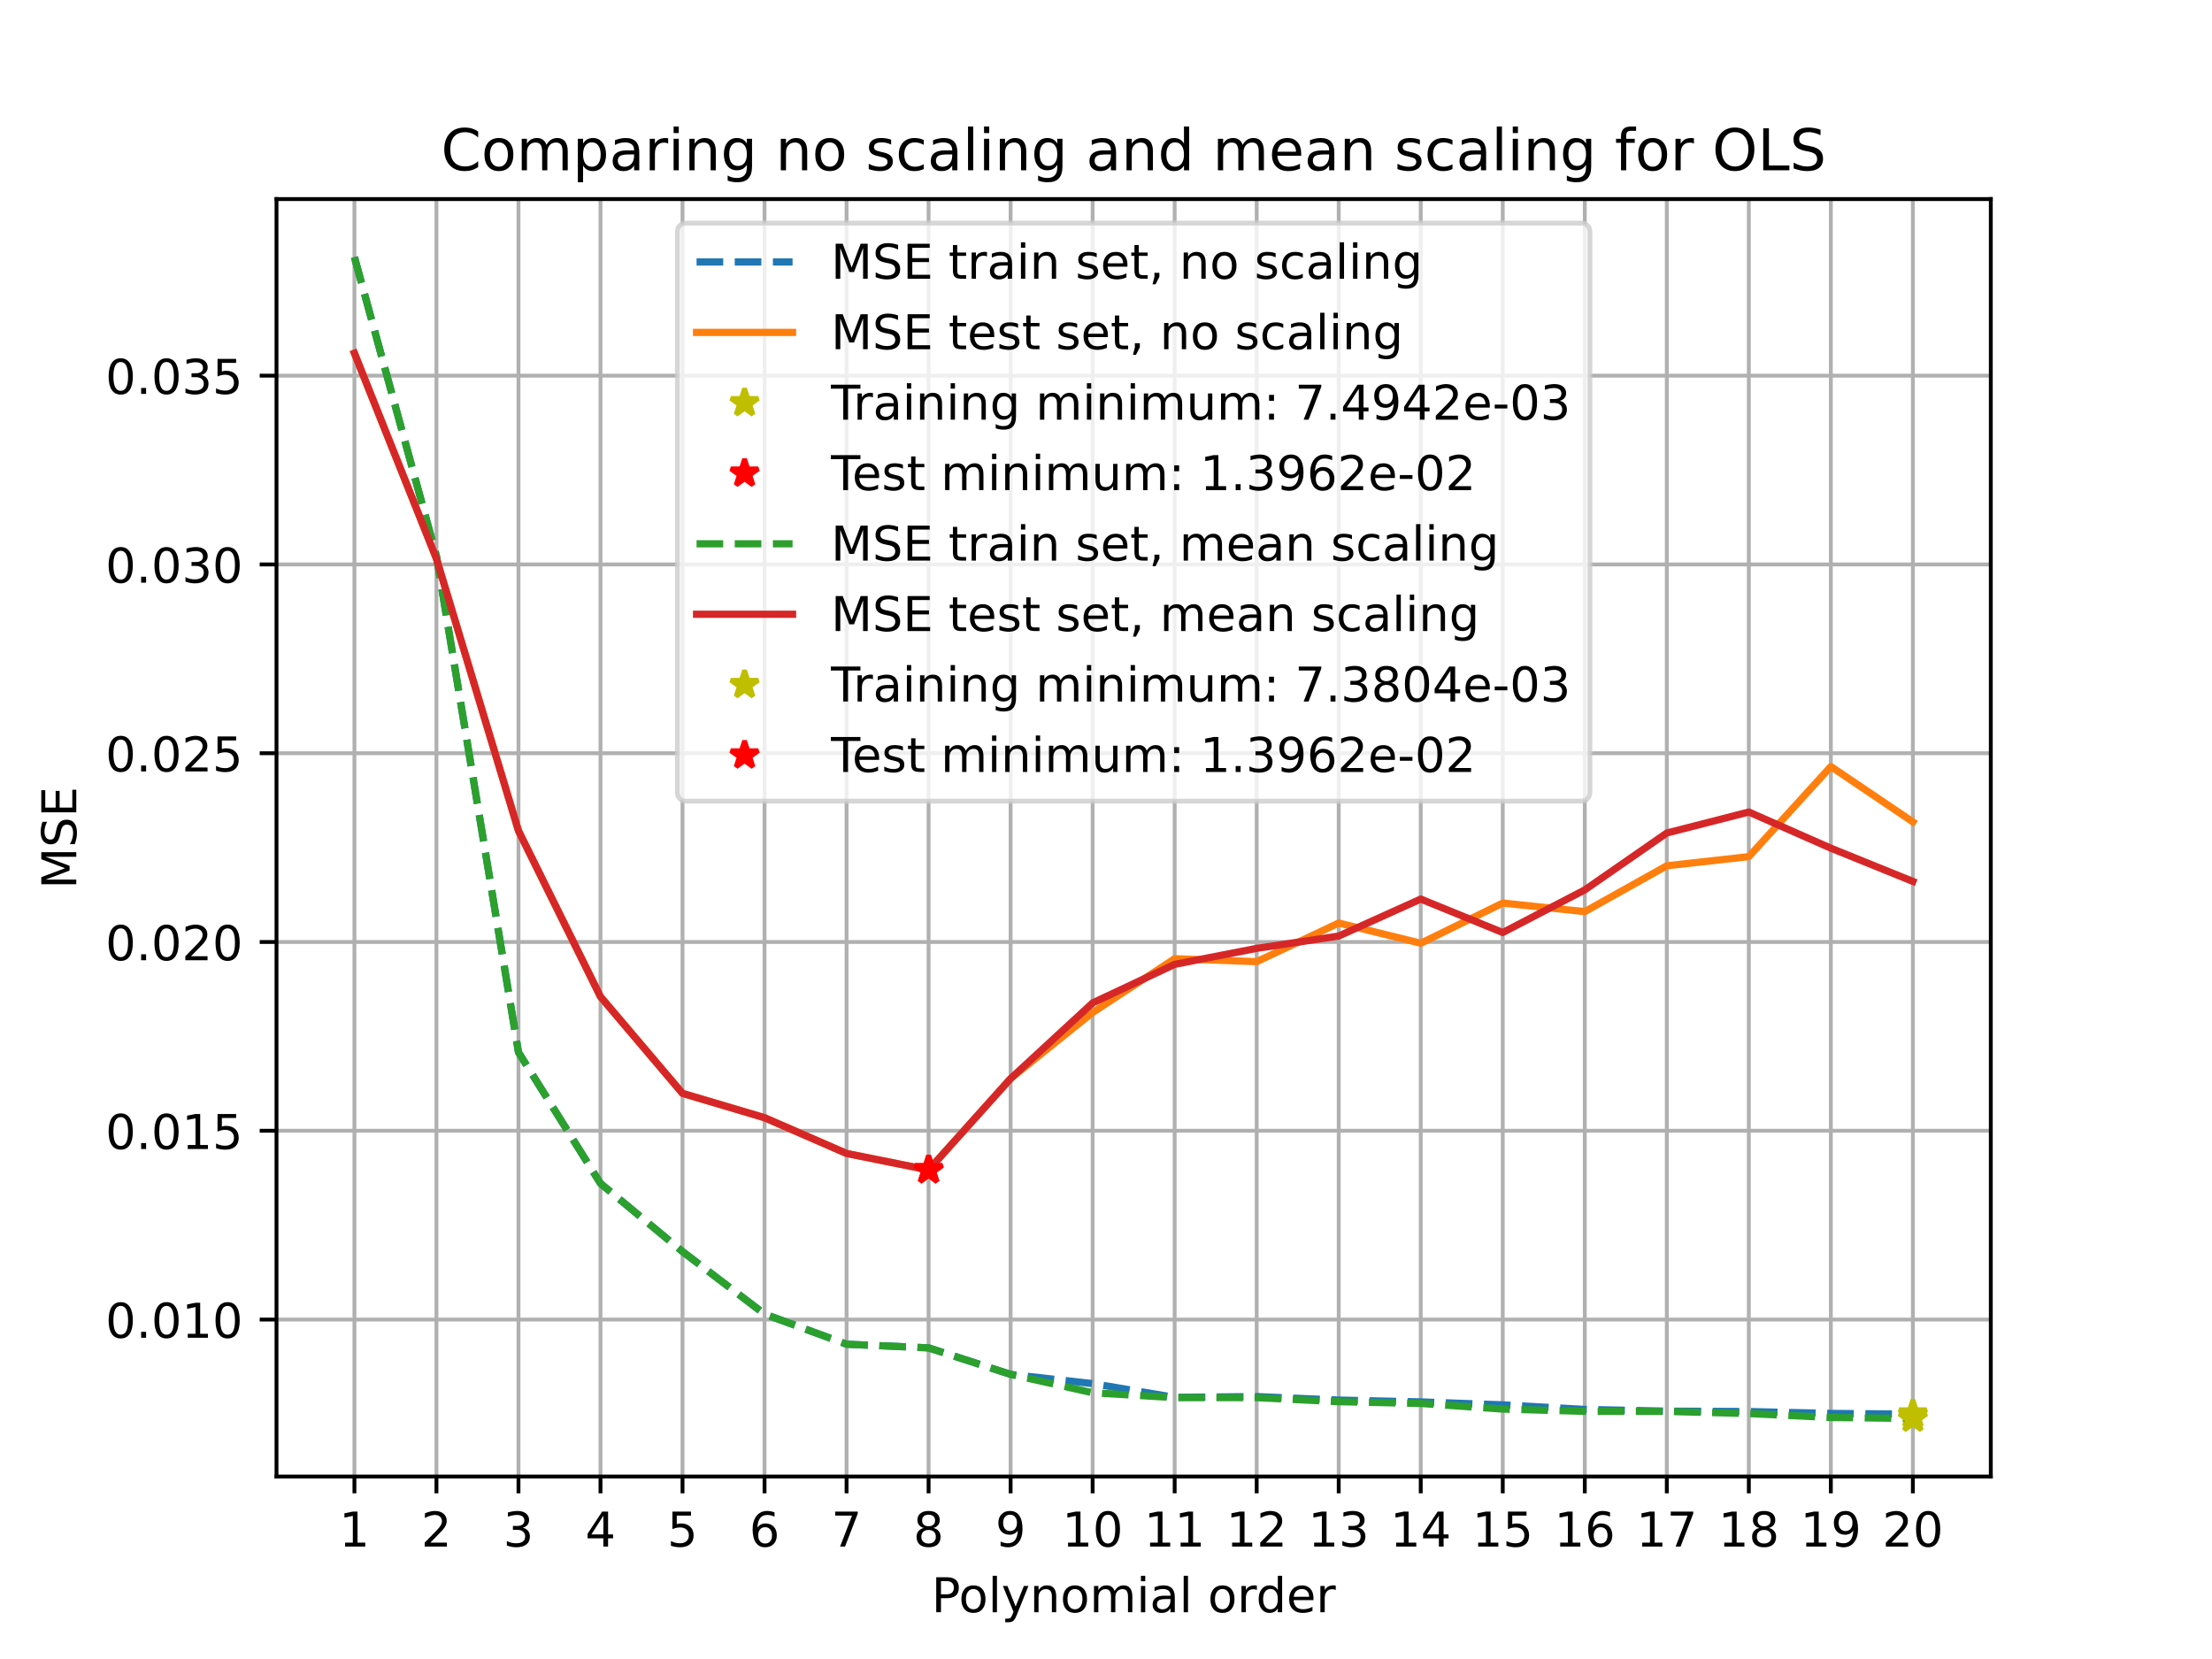 <?xml version="1.0" encoding="utf-8" standalone="no"?>
<!DOCTYPE svg PUBLIC "-//W3C//DTD SVG 1.1//EN"
  "http://www.w3.org/Graphics/SVG/1.1/DTD/svg11.dtd">
<!-- Created with matplotlib (https://matplotlib.org/) -->
<svg height="345.6pt" version="1.1" viewBox="0 0 460.8 345.6" width="460.8pt" xmlns="http://www.w3.org/2000/svg" xmlns:xlink="http://www.w3.org/1999/xlink">
 <defs>
  <style type="text/css">*{stroke-linecap:butt;stroke-linejoin:round;}</style>
 </defs>
 <g id="figure_1">
  <g id="patch_1">
   <path d="M 0 345.6 
L 460.8 345.6 
L 460.8 0 
L 0 0 
z
" style="fill:#ffffff;"/>
  </g>
  <g id="axes_1">
   <g id="patch_2">
    <path d="M 57.6 307.584 
L 414.72 307.584 
L 414.72 41.472 
L 57.6 41.472 
z
" style="fill:#ffffff;"/>
   </g>
   <g id="matplotlib.axis_1">
    <g id="xtick_1">
     <g id="line2d_1">
      <path clip-path="url(#p21c4891744)" d="M 73.833 307.584 
L 73.833 41.472 
" style="fill:none;stroke:#b0b0b0;stroke-linecap:square;stroke-width:0.8;"/>
     </g>
     <g id="line2d_2">
      <defs>
       <path d="M 0 0 
L 0 3.5 
" id="maca1dd40ab" style="stroke:#000000;stroke-width:0.8;"/>
      </defs>
      <g>
       <use style="stroke:#000000;stroke-width:0.8;" x="73.833" xlink:href="#maca1dd40ab" y="307.584"/>
      </g>
     </g>
     <g id="text_1">
      <!-- 1 -->
      <g transform="translate(70.651 322.182)scale(0.1 -0.1)">
       <defs>
        <path d="M 12.406 8.297 
L 28.516 8.297 
L 28.516 63.922 
L 10.984 60.406 
L 10.984 69.391 
L 28.422 72.906 
L 38.281 72.906 
L 38.281 8.297 
L 54.391 8.297 
L 54.391 0 
L 12.406 0 
z
" id="DejaVuSans-49"/>
       </defs>
       <use xlink:href="#DejaVuSans-49"/>
      </g>
     </g>
    </g>
    <g id="xtick_2">
     <g id="line2d_3">
      <path clip-path="url(#p21c4891744)" d="M 90.92 307.584 
L 90.92 41.472 
" style="fill:none;stroke:#b0b0b0;stroke-linecap:square;stroke-width:0.8;"/>
     </g>
     <g id="line2d_4">
      <g>
       <use style="stroke:#000000;stroke-width:0.8;" x="90.92" xlink:href="#maca1dd40ab" y="307.584"/>
      </g>
     </g>
     <g id="text_2">
      <!-- 2 -->
      <g transform="translate(87.739 322.182)scale(0.1 -0.1)">
       <defs>
        <path d="M 19.188 8.297 
L 53.609 8.297 
L 53.609 0 
L 7.328 0 
L 7.328 8.297 
Q 12.938 14.109 22.625 23.891 
Q 32.328 33.688 34.812 36.531 
Q 39.547 41.844 41.422 45.531 
Q 43.312 49.219 43.312 52.781 
Q 43.312 58.594 39.234 62.25 
Q 35.156 65.922 28.609 65.922 
Q 23.969 65.922 18.812 64.312 
Q 13.672 62.703 7.812 59.422 
L 7.812 69.391 
Q 13.766 71.781 18.938 73 
Q 24.125 74.219 28.422 74.219 
Q 39.75 74.219 46.484 68.547 
Q 53.219 62.891 53.219 53.422 
Q 53.219 48.922 51.531 44.891 
Q 49.859 40.875 45.406 35.406 
Q 44.188 33.984 37.641 27.219 
Q 31.109 20.453 19.188 8.297 
z
" id="DejaVuSans-50"/>
       </defs>
       <use xlink:href="#DejaVuSans-50"/>
      </g>
     </g>
    </g>
    <g id="xtick_3">
     <g id="line2d_5">
      <path clip-path="url(#p21c4891744)" d="M 108.007 307.584 
L 108.007 41.472 
" style="fill:none;stroke:#b0b0b0;stroke-linecap:square;stroke-width:0.8;"/>
     </g>
     <g id="line2d_6">
      <g>
       <use style="stroke:#000000;stroke-width:0.8;" x="108.007" xlink:href="#maca1dd40ab" y="307.584"/>
      </g>
     </g>
     <g id="text_3">
      <!-- 3 -->
      <g transform="translate(104.826 322.182)scale(0.1 -0.1)">
       <defs>
        <path d="M 40.578 39.312 
Q 47.656 37.797 51.625 33 
Q 55.609 28.219 55.609 21.188 
Q 55.609 10.406 48.188 4.484 
Q 40.766 -1.422 27.094 -1.422 
Q 22.516 -1.422 17.656 -0.516 
Q 12.797 0.391 7.625 2.203 
L 7.625 11.719 
Q 11.719 9.328 16.594 8.109 
Q 21.484 6.891 26.812 6.891 
Q 36.078 6.891 40.938 10.547 
Q 45.797 14.203 45.797 21.188 
Q 45.797 27.641 41.281 31.266 
Q 36.766 34.906 28.719 34.906 
L 20.219 34.906 
L 20.219 43.016 
L 29.109 43.016 
Q 36.375 43.016 40.234 45.922 
Q 44.094 48.828 44.094 54.297 
Q 44.094 59.906 40.109 62.906 
Q 36.141 65.922 28.719 65.922 
Q 24.656 65.922 20.016 65.031 
Q 15.375 64.156 9.812 62.312 
L 9.812 71.094 
Q 15.438 72.656 20.344 73.438 
Q 25.25 74.219 29.594 74.219 
Q 40.828 74.219 47.359 69.109 
Q 53.906 64.016 53.906 55.328 
Q 53.906 49.266 50.438 45.094 
Q 46.969 40.922 40.578 39.312 
z
" id="DejaVuSans-51"/>
       </defs>
       <use xlink:href="#DejaVuSans-51"/>
      </g>
     </g>
    </g>
    <g id="xtick_4">
     <g id="line2d_7">
      <path clip-path="url(#p21c4891744)" d="M 125.094 307.584 
L 125.094 41.472 
" style="fill:none;stroke:#b0b0b0;stroke-linecap:square;stroke-width:0.8;"/>
     </g>
     <g id="line2d_8">
      <g>
       <use style="stroke:#000000;stroke-width:0.8;" x="125.094" xlink:href="#maca1dd40ab" y="307.584"/>
      </g>
     </g>
     <g id="text_4">
      <!-- 4 -->
      <g transform="translate(121.913 322.182)scale(0.1 -0.1)">
       <defs>
        <path d="M 37.797 64.312 
L 12.891 25.391 
L 37.797 25.391 
z
M 35.203 72.906 
L 47.609 72.906 
L 47.609 25.391 
L 58.016 25.391 
L 58.016 17.188 
L 47.609 17.188 
L 47.609 0 
L 37.797 0 
L 37.797 17.188 
L 4.891 17.188 
L 4.891 26.703 
z
" id="DejaVuSans-52"/>
       </defs>
       <use xlink:href="#DejaVuSans-52"/>
      </g>
     </g>
    </g>
    <g id="xtick_5">
     <g id="line2d_9">
      <path clip-path="url(#p21c4891744)" d="M 142.181 307.584 
L 142.181 41.472 
" style="fill:none;stroke:#b0b0b0;stroke-linecap:square;stroke-width:0.8;"/>
     </g>
     <g id="line2d_10">
      <g>
       <use style="stroke:#000000;stroke-width:0.8;" x="142.181" xlink:href="#maca1dd40ab" y="307.584"/>
      </g>
     </g>
     <g id="text_5">
      <!-- 5 -->
      <g transform="translate(139 322.182)scale(0.1 -0.1)">
       <defs>
        <path d="M 10.797 72.906 
L 49.516 72.906 
L 49.516 64.594 
L 19.828 64.594 
L 19.828 46.734 
Q 21.969 47.469 24.109 47.828 
Q 26.266 48.188 28.422 48.188 
Q 40.625 48.188 47.75 41.5 
Q 54.891 34.812 54.891 23.391 
Q 54.891 11.625 47.562 5.094 
Q 40.234 -1.422 26.906 -1.422 
Q 22.312 -1.422 17.547 -0.641 
Q 12.797 0.141 7.719 1.703 
L 7.719 11.625 
Q 12.109 9.234 16.797 8.062 
Q 21.484 6.891 26.703 6.891 
Q 35.156 6.891 40.078 11.328 
Q 45.016 15.766 45.016 23.391 
Q 45.016 31 40.078 35.438 
Q 35.156 39.891 26.703 39.891 
Q 22.75 39.891 18.812 39.016 
Q 14.891 38.141 10.797 36.281 
z
" id="DejaVuSans-53"/>
       </defs>
       <use xlink:href="#DejaVuSans-53"/>
      </g>
     </g>
    </g>
    <g id="xtick_6">
     <g id="line2d_11">
      <path clip-path="url(#p21c4891744)" d="M 159.268 307.584 
L 159.268 41.472 
" style="fill:none;stroke:#b0b0b0;stroke-linecap:square;stroke-width:0.8;"/>
     </g>
     <g id="line2d_12">
      <g>
       <use style="stroke:#000000;stroke-width:0.8;" x="159.268" xlink:href="#maca1dd40ab" y="307.584"/>
      </g>
     </g>
     <g id="text_6">
      <!-- 6 -->
      <g transform="translate(156.087 322.182)scale(0.1 -0.1)">
       <defs>
        <path d="M 33.016 40.375 
Q 26.375 40.375 22.484 35.828 
Q 18.609 31.297 18.609 23.391 
Q 18.609 15.531 22.484 10.953 
Q 26.375 6.391 33.016 6.391 
Q 39.656 6.391 43.531 10.953 
Q 47.406 15.531 47.406 23.391 
Q 47.406 31.297 43.531 35.828 
Q 39.656 40.375 33.016 40.375 
z
M 52.594 71.297 
L 52.594 62.312 
Q 48.875 64.062 45.094 64.984 
Q 41.312 65.922 37.594 65.922 
Q 27.828 65.922 22.672 59.328 
Q 17.531 52.734 16.797 39.406 
Q 19.672 43.656 24.016 45.922 
Q 28.375 48.188 33.594 48.188 
Q 44.578 48.188 50.953 41.516 
Q 57.328 34.859 57.328 23.391 
Q 57.328 12.156 50.688 5.359 
Q 44.047 -1.422 33.016 -1.422 
Q 20.359 -1.422 13.672 8.266 
Q 6.984 17.969 6.984 36.375 
Q 6.984 53.656 15.188 63.938 
Q 23.391 74.219 37.203 74.219 
Q 40.922 74.219 44.703 73.484 
Q 48.484 72.75 52.594 71.297 
z
" id="DejaVuSans-54"/>
       </defs>
       <use xlink:href="#DejaVuSans-54"/>
      </g>
     </g>
    </g>
    <g id="xtick_7">
     <g id="line2d_13">
      <path clip-path="url(#p21c4891744)" d="M 176.355 307.584 
L 176.355 41.472 
" style="fill:none;stroke:#b0b0b0;stroke-linecap:square;stroke-width:0.8;"/>
     </g>
     <g id="line2d_14">
      <g>
       <use style="stroke:#000000;stroke-width:0.8;" x="176.355" xlink:href="#maca1dd40ab" y="307.584"/>
      </g>
     </g>
     <g id="text_7">
      <!-- 7 -->
      <g transform="translate(173.174 322.182)scale(0.1 -0.1)">
       <defs>
        <path d="M 8.203 72.906 
L 55.078 72.906 
L 55.078 68.703 
L 28.609 0 
L 18.312 0 
L 43.219 64.594 
L 8.203 64.594 
z
" id="DejaVuSans-55"/>
       </defs>
       <use xlink:href="#DejaVuSans-55"/>
      </g>
     </g>
    </g>
    <g id="xtick_8">
     <g id="line2d_15">
      <path clip-path="url(#p21c4891744)" d="M 193.442 307.584 
L 193.442 41.472 
" style="fill:none;stroke:#b0b0b0;stroke-linecap:square;stroke-width:0.8;"/>
     </g>
     <g id="line2d_16">
      <g>
       <use style="stroke:#000000;stroke-width:0.8;" x="193.442" xlink:href="#maca1dd40ab" y="307.584"/>
      </g>
     </g>
     <g id="text_8">
      <!-- 8 -->
      <g transform="translate(190.261 322.182)scale(0.1 -0.1)">
       <defs>
        <path d="M 31.781 34.625 
Q 24.75 34.625 20.719 30.859 
Q 16.703 27.094 16.703 20.516 
Q 16.703 13.922 20.719 10.156 
Q 24.75 6.391 31.781 6.391 
Q 38.812 6.391 42.859 10.172 
Q 46.922 13.969 46.922 20.516 
Q 46.922 27.094 42.891 30.859 
Q 38.875 34.625 31.781 34.625 
z
M 21.922 38.812 
Q 15.578 40.375 12.031 44.719 
Q 8.5 49.078 8.5 55.328 
Q 8.5 64.062 14.719 69.141 
Q 20.953 74.219 31.781 74.219 
Q 42.672 74.219 48.875 69.141 
Q 55.078 64.062 55.078 55.328 
Q 55.078 49.078 51.531 44.719 
Q 48 40.375 41.703 38.812 
Q 48.828 37.156 52.797 32.312 
Q 56.781 27.484 56.781 20.516 
Q 56.781 9.906 50.312 4.234 
Q 43.844 -1.422 31.781 -1.422 
Q 19.734 -1.422 13.25 4.234 
Q 6.781 9.906 6.781 20.516 
Q 6.781 27.484 10.781 32.312 
Q 14.797 37.156 21.922 38.812 
z
M 18.312 54.391 
Q 18.312 48.734 21.844 45.562 
Q 25.391 42.391 31.781 42.391 
Q 38.141 42.391 41.719 45.562 
Q 45.312 48.734 45.312 54.391 
Q 45.312 60.062 41.719 63.234 
Q 38.141 66.406 31.781 66.406 
Q 25.391 66.406 21.844 63.234 
Q 18.312 60.062 18.312 54.391 
z
" id="DejaVuSans-56"/>
       </defs>
       <use xlink:href="#DejaVuSans-56"/>
      </g>
     </g>
    </g>
    <g id="xtick_9">
     <g id="line2d_17">
      <path clip-path="url(#p21c4891744)" d="M 210.529 307.584 
L 210.529 41.472 
" style="fill:none;stroke:#b0b0b0;stroke-linecap:square;stroke-width:0.8;"/>
     </g>
     <g id="line2d_18">
      <g>
       <use style="stroke:#000000;stroke-width:0.8;" x="210.529" xlink:href="#maca1dd40ab" y="307.584"/>
      </g>
     </g>
     <g id="text_9">
      <!-- 9 -->
      <g transform="translate(207.348 322.182)scale(0.1 -0.1)">
       <defs>
        <path d="M 10.984 1.516 
L 10.984 10.5 
Q 14.703 8.734 18.5 7.812 
Q 22.312 6.891 25.984 6.891 
Q 35.75 6.891 40.891 13.453 
Q 46.047 20.016 46.781 33.406 
Q 43.953 29.203 39.594 26.953 
Q 35.25 24.703 29.984 24.703 
Q 19.047 24.703 12.672 31.312 
Q 6.297 37.938 6.297 49.422 
Q 6.297 60.641 12.938 67.422 
Q 19.578 74.219 30.609 74.219 
Q 43.266 74.219 49.922 64.516 
Q 56.594 54.828 56.594 36.375 
Q 56.594 19.141 48.406 8.859 
Q 40.234 -1.422 26.422 -1.422 
Q 22.703 -1.422 18.891 -0.688 
Q 15.094 0.047 10.984 1.516 
z
M 30.609 32.422 
Q 37.25 32.422 41.125 36.953 
Q 45.016 41.5 45.016 49.422 
Q 45.016 57.281 41.125 61.844 
Q 37.25 66.406 30.609 66.406 
Q 23.969 66.406 20.094 61.844 
Q 16.219 57.281 16.219 49.422 
Q 16.219 41.5 20.094 36.953 
Q 23.969 32.422 30.609 32.422 
z
" id="DejaVuSans-57"/>
       </defs>
       <use xlink:href="#DejaVuSans-57"/>
      </g>
     </g>
    </g>
    <g id="xtick_10">
     <g id="line2d_19">
      <path clip-path="url(#p21c4891744)" d="M 227.616 307.584 
L 227.616 41.472 
" style="fill:none;stroke:#b0b0b0;stroke-linecap:square;stroke-width:0.8;"/>
     </g>
     <g id="line2d_20">
      <g>
       <use style="stroke:#000000;stroke-width:0.8;" x="227.616" xlink:href="#maca1dd40ab" y="307.584"/>
      </g>
     </g>
     <g id="text_10">
      <!-- 10 -->
      <g transform="translate(221.254 322.182)scale(0.1 -0.1)">
       <defs>
        <path d="M 31.781 66.406 
Q 24.172 66.406 20.328 58.906 
Q 16.5 51.422 16.5 36.375 
Q 16.5 21.391 20.328 13.891 
Q 24.172 6.391 31.781 6.391 
Q 39.453 6.391 43.281 13.891 
Q 47.125 21.391 47.125 36.375 
Q 47.125 51.422 43.281 58.906 
Q 39.453 66.406 31.781 66.406 
z
M 31.781 74.219 
Q 44.047 74.219 50.516 64.516 
Q 56.984 54.828 56.984 36.375 
Q 56.984 17.969 50.516 8.266 
Q 44.047 -1.422 31.781 -1.422 
Q 19.531 -1.422 13.062 8.266 
Q 6.594 17.969 6.594 36.375 
Q 6.594 54.828 13.062 64.516 
Q 19.531 74.219 31.781 74.219 
z
" id="DejaVuSans-48"/>
       </defs>
       <use xlink:href="#DejaVuSans-49"/>
       <use x="63.623" xlink:href="#DejaVuSans-48"/>
      </g>
     </g>
    </g>
    <g id="xtick_11">
     <g id="line2d_21">
      <path clip-path="url(#p21c4891744)" d="M 244.704 307.584 
L 244.704 41.472 
" style="fill:none;stroke:#b0b0b0;stroke-linecap:square;stroke-width:0.8;"/>
     </g>
     <g id="line2d_22">
      <g>
       <use style="stroke:#000000;stroke-width:0.8;" x="244.704" xlink:href="#maca1dd40ab" y="307.584"/>
      </g>
     </g>
     <g id="text_11">
      <!-- 11 -->
      <g transform="translate(238.341 322.182)scale(0.1 -0.1)">
       <use xlink:href="#DejaVuSans-49"/>
       <use x="63.623" xlink:href="#DejaVuSans-49"/>
      </g>
     </g>
    </g>
    <g id="xtick_12">
     <g id="line2d_23">
      <path clip-path="url(#p21c4891744)" d="M 261.791 307.584 
L 261.791 41.472 
" style="fill:none;stroke:#b0b0b0;stroke-linecap:square;stroke-width:0.8;"/>
     </g>
     <g id="line2d_24">
      <g>
       <use style="stroke:#000000;stroke-width:0.8;" x="261.791" xlink:href="#maca1dd40ab" y="307.584"/>
      </g>
     </g>
     <g id="text_12">
      <!-- 12 -->
      <g transform="translate(255.428 322.182)scale(0.1 -0.1)">
       <use xlink:href="#DejaVuSans-49"/>
       <use x="63.623" xlink:href="#DejaVuSans-50"/>
      </g>
     </g>
    </g>
    <g id="xtick_13">
     <g id="line2d_25">
      <path clip-path="url(#p21c4891744)" d="M 278.878 307.584 
L 278.878 41.472 
" style="fill:none;stroke:#b0b0b0;stroke-linecap:square;stroke-width:0.8;"/>
     </g>
     <g id="line2d_26">
      <g>
       <use style="stroke:#000000;stroke-width:0.8;" x="278.878" xlink:href="#maca1dd40ab" y="307.584"/>
      </g>
     </g>
     <g id="text_13">
      <!-- 13 -->
      <g transform="translate(272.515 322.182)scale(0.1 -0.1)">
       <use xlink:href="#DejaVuSans-49"/>
       <use x="63.623" xlink:href="#DejaVuSans-51"/>
      </g>
     </g>
    </g>
    <g id="xtick_14">
     <g id="line2d_27">
      <path clip-path="url(#p21c4891744)" d="M 295.965 307.584 
L 295.965 41.472 
" style="fill:none;stroke:#b0b0b0;stroke-linecap:square;stroke-width:0.8;"/>
     </g>
     <g id="line2d_28">
      <g>
       <use style="stroke:#000000;stroke-width:0.8;" x="295.965" xlink:href="#maca1dd40ab" y="307.584"/>
      </g>
     </g>
     <g id="text_14">
      <!-- 14 -->
      <g transform="translate(289.602 322.182)scale(0.1 -0.1)">
       <use xlink:href="#DejaVuSans-49"/>
       <use x="63.623" xlink:href="#DejaVuSans-52"/>
      </g>
     </g>
    </g>
    <g id="xtick_15">
     <g id="line2d_29">
      <path clip-path="url(#p21c4891744)" d="M 313.052 307.584 
L 313.052 41.472 
" style="fill:none;stroke:#b0b0b0;stroke-linecap:square;stroke-width:0.8;"/>
     </g>
     <g id="line2d_30">
      <g>
       <use style="stroke:#000000;stroke-width:0.8;" x="313.052" xlink:href="#maca1dd40ab" y="307.584"/>
      </g>
     </g>
     <g id="text_15">
      <!-- 15 -->
      <g transform="translate(306.689 322.182)scale(0.1 -0.1)">
       <use xlink:href="#DejaVuSans-49"/>
       <use x="63.623" xlink:href="#DejaVuSans-53"/>
      </g>
     </g>
    </g>
    <g id="xtick_16">
     <g id="line2d_31">
      <path clip-path="url(#p21c4891744)" d="M 330.139 307.584 
L 330.139 41.472 
" style="fill:none;stroke:#b0b0b0;stroke-linecap:square;stroke-width:0.8;"/>
     </g>
     <g id="line2d_32">
      <g>
       <use style="stroke:#000000;stroke-width:0.8;" x="330.139" xlink:href="#maca1dd40ab" y="307.584"/>
      </g>
     </g>
     <g id="text_16">
      <!-- 16 -->
      <g transform="translate(323.776 322.182)scale(0.1 -0.1)">
       <use xlink:href="#DejaVuSans-49"/>
       <use x="63.623" xlink:href="#DejaVuSans-54"/>
      </g>
     </g>
    </g>
    <g id="xtick_17">
     <g id="line2d_33">
      <path clip-path="url(#p21c4891744)" d="M 347.226 307.584 
L 347.226 41.472 
" style="fill:none;stroke:#b0b0b0;stroke-linecap:square;stroke-width:0.8;"/>
     </g>
     <g id="line2d_34">
      <g>
       <use style="stroke:#000000;stroke-width:0.8;" x="347.226" xlink:href="#maca1dd40ab" y="307.584"/>
      </g>
     </g>
     <g id="text_17">
      <!-- 17 -->
      <g transform="translate(340.864 322.182)scale(0.1 -0.1)">
       <use xlink:href="#DejaVuSans-49"/>
       <use x="63.623" xlink:href="#DejaVuSans-55"/>
      </g>
     </g>
    </g>
    <g id="xtick_18">
     <g id="line2d_35">
      <path clip-path="url(#p21c4891744)" d="M 364.313 307.584 
L 364.313 41.472 
" style="fill:none;stroke:#b0b0b0;stroke-linecap:square;stroke-width:0.8;"/>
     </g>
     <g id="line2d_36">
      <g>
       <use style="stroke:#000000;stroke-width:0.8;" x="364.313" xlink:href="#maca1dd40ab" y="307.584"/>
      </g>
     </g>
     <g id="text_18">
      <!-- 18 -->
      <g transform="translate(357.951 322.182)scale(0.1 -0.1)">
       <use xlink:href="#DejaVuSans-49"/>
       <use x="63.623" xlink:href="#DejaVuSans-56"/>
      </g>
     </g>
    </g>
    <g id="xtick_19">
     <g id="line2d_37">
      <path clip-path="url(#p21c4891744)" d="M 381.4 307.584 
L 381.4 41.472 
" style="fill:none;stroke:#b0b0b0;stroke-linecap:square;stroke-width:0.8;"/>
     </g>
     <g id="line2d_38">
      <g>
       <use style="stroke:#000000;stroke-width:0.8;" x="381.4" xlink:href="#maca1dd40ab" y="307.584"/>
      </g>
     </g>
     <g id="text_19">
      <!-- 19 -->
      <g transform="translate(375.038 322.182)scale(0.1 -0.1)">
       <use xlink:href="#DejaVuSans-49"/>
       <use x="63.623" xlink:href="#DejaVuSans-57"/>
      </g>
     </g>
    </g>
    <g id="xtick_20">
     <g id="line2d_39">
      <path clip-path="url(#p21c4891744)" d="M 398.487 307.584 
L 398.487 41.472 
" style="fill:none;stroke:#b0b0b0;stroke-linecap:square;stroke-width:0.8;"/>
     </g>
     <g id="line2d_40">
      <g>
       <use style="stroke:#000000;stroke-width:0.8;" x="398.487" xlink:href="#maca1dd40ab" y="307.584"/>
      </g>
     </g>
     <g id="text_20">
      <!-- 20 -->
      <g transform="translate(392.125 322.182)scale(0.1 -0.1)">
       <use xlink:href="#DejaVuSans-50"/>
       <use x="63.623" xlink:href="#DejaVuSans-48"/>
      </g>
     </g>
    </g>
    <g id="text_21">
     <!-- Polynomial order -->
     <g transform="translate(194.055 335.861)scale(0.1 -0.1)">
      <defs>
       <path d="M 19.672 64.797 
L 19.672 37.406 
L 32.078 37.406 
Q 38.969 37.406 42.719 40.969 
Q 46.484 44.531 46.484 51.125 
Q 46.484 57.672 42.719 61.234 
Q 38.969 64.797 32.078 64.797 
z
M 9.812 72.906 
L 32.078 72.906 
Q 44.344 72.906 50.609 67.359 
Q 56.891 61.812 56.891 51.125 
Q 56.891 40.328 50.609 34.812 
Q 44.344 29.297 32.078 29.297 
L 19.672 29.297 
L 19.672 0 
L 9.812 0 
z
" id="DejaVuSans-80"/>
       <path d="M 30.609 48.391 
Q 23.391 48.391 19.188 42.75 
Q 14.984 37.109 14.984 27.297 
Q 14.984 17.484 19.156 11.844 
Q 23.344 6.203 30.609 6.203 
Q 37.797 6.203 41.984 11.859 
Q 46.188 17.531 46.188 27.297 
Q 46.188 37.016 41.984 42.703 
Q 37.797 48.391 30.609 48.391 
z
M 30.609 56 
Q 42.328 56 49.016 48.375 
Q 55.719 40.766 55.719 27.297 
Q 55.719 13.875 49.016 6.219 
Q 42.328 -1.422 30.609 -1.422 
Q 18.844 -1.422 12.172 6.219 
Q 5.516 13.875 5.516 27.297 
Q 5.516 40.766 12.172 48.375 
Q 18.844 56 30.609 56 
z
" id="DejaVuSans-111"/>
       <path d="M 9.422 75.984 
L 18.406 75.984 
L 18.406 0 
L 9.422 0 
z
" id="DejaVuSans-108"/>
       <path d="M 32.172 -5.078 
Q 28.375 -14.844 24.75 -17.812 
Q 21.141 -20.797 15.094 -20.797 
L 7.906 -20.797 
L 7.906 -13.281 
L 13.188 -13.281 
Q 16.891 -13.281 18.938 -11.516 
Q 21 -9.766 23.484 -3.219 
L 25.094 0.875 
L 2.984 54.688 
L 12.5 54.688 
L 29.594 11.922 
L 46.688 54.688 
L 56.203 54.688 
z
" id="DejaVuSans-121"/>
       <path d="M 54.891 33.016 
L 54.891 0 
L 45.906 0 
L 45.906 32.719 
Q 45.906 40.484 42.875 44.328 
Q 39.844 48.188 33.797 48.188 
Q 26.516 48.188 22.312 43.547 
Q 18.109 38.922 18.109 30.906 
L 18.109 0 
L 9.078 0 
L 9.078 54.688 
L 18.109 54.688 
L 18.109 46.188 
Q 21.344 51.125 25.703 53.562 
Q 30.078 56 35.797 56 
Q 45.219 56 50.047 50.172 
Q 54.891 44.344 54.891 33.016 
z
" id="DejaVuSans-110"/>
       <path d="M 52 44.188 
Q 55.375 50.25 60.062 53.125 
Q 64.75 56 71.094 56 
Q 79.641 56 84.281 50.016 
Q 88.922 44.047 88.922 33.016 
L 88.922 0 
L 79.891 0 
L 79.891 32.719 
Q 79.891 40.578 77.094 44.375 
Q 74.312 48.188 68.609 48.188 
Q 61.625 48.188 57.562 43.547 
Q 53.516 38.922 53.516 30.906 
L 53.516 0 
L 44.484 0 
L 44.484 32.719 
Q 44.484 40.625 41.703 44.406 
Q 38.922 48.188 33.109 48.188 
Q 26.219 48.188 22.156 43.531 
Q 18.109 38.875 18.109 30.906 
L 18.109 0 
L 9.078 0 
L 9.078 54.688 
L 18.109 54.688 
L 18.109 46.188 
Q 21.188 51.219 25.484 53.609 
Q 29.781 56 35.688 56 
Q 41.656 56 45.828 52.969 
Q 50 49.953 52 44.188 
z
" id="DejaVuSans-109"/>
       <path d="M 9.422 54.688 
L 18.406 54.688 
L 18.406 0 
L 9.422 0 
z
M 9.422 75.984 
L 18.406 75.984 
L 18.406 64.594 
L 9.422 64.594 
z
" id="DejaVuSans-105"/>
       <path d="M 34.281 27.484 
Q 23.391 27.484 19.188 25 
Q 14.984 22.516 14.984 16.5 
Q 14.984 11.719 18.141 8.906 
Q 21.297 6.109 26.703 6.109 
Q 34.188 6.109 38.703 11.406 
Q 43.219 16.703 43.219 25.484 
L 43.219 27.484 
z
M 52.203 31.203 
L 52.203 0 
L 43.219 0 
L 43.219 8.297 
Q 40.141 3.328 35.547 0.953 
Q 30.953 -1.422 24.312 -1.422 
Q 15.922 -1.422 10.953 3.297 
Q 6 8.016 6 15.922 
Q 6 25.141 12.172 29.828 
Q 18.359 34.516 30.609 34.516 
L 43.219 34.516 
L 43.219 35.406 
Q 43.219 41.609 39.141 45 
Q 35.062 48.391 27.688 48.391 
Q 23 48.391 18.547 47.266 
Q 14.109 46.141 10.016 43.891 
L 10.016 52.203 
Q 14.938 54.109 19.578 55.047 
Q 24.219 56 28.609 56 
Q 40.484 56 46.344 49.844 
Q 52.203 43.703 52.203 31.203 
z
" id="DejaVuSans-97"/>
       <path id="DejaVuSans-32"/>
       <path d="M 41.109 46.297 
Q 39.594 47.172 37.812 47.578 
Q 36.031 48 33.891 48 
Q 26.266 48 22.188 43.047 
Q 18.109 38.094 18.109 28.812 
L 18.109 0 
L 9.078 0 
L 9.078 54.688 
L 18.109 54.688 
L 18.109 46.188 
Q 20.953 51.172 25.484 53.578 
Q 30.031 56 36.531 56 
Q 37.453 56 38.578 55.875 
Q 39.703 55.766 41.062 55.516 
z
" id="DejaVuSans-114"/>
       <path d="M 45.406 46.391 
L 45.406 75.984 
L 54.391 75.984 
L 54.391 0 
L 45.406 0 
L 45.406 8.203 
Q 42.578 3.328 38.25 0.953 
Q 33.938 -1.422 27.875 -1.422 
Q 17.969 -1.422 11.734 6.484 
Q 5.516 14.406 5.516 27.297 
Q 5.516 40.188 11.734 48.094 
Q 17.969 56 27.875 56 
Q 33.938 56 38.25 53.625 
Q 42.578 51.266 45.406 46.391 
z
M 14.797 27.297 
Q 14.797 17.391 18.875 11.75 
Q 22.953 6.109 30.078 6.109 
Q 37.203 6.109 41.297 11.75 
Q 45.406 17.391 45.406 27.297 
Q 45.406 37.203 41.297 42.844 
Q 37.203 48.484 30.078 48.484 
Q 22.953 48.484 18.875 42.844 
Q 14.797 37.203 14.797 27.297 
z
" id="DejaVuSans-100"/>
       <path d="M 56.203 29.594 
L 56.203 25.203 
L 14.891 25.203 
Q 15.484 15.922 20.484 11.062 
Q 25.484 6.203 34.422 6.203 
Q 39.594 6.203 44.453 7.469 
Q 49.312 8.734 54.109 11.281 
L 54.109 2.781 
Q 49.266 0.734 44.188 -0.344 
Q 39.109 -1.422 33.891 -1.422 
Q 20.797 -1.422 13.156 6.188 
Q 5.516 13.812 5.516 26.812 
Q 5.516 40.234 12.766 48.109 
Q 20.016 56 32.328 56 
Q 43.359 56 49.781 48.891 
Q 56.203 41.797 56.203 29.594 
z
M 47.219 32.234 
Q 47.125 39.594 43.094 43.984 
Q 39.062 48.391 32.422 48.391 
Q 24.906 48.391 20.391 44.141 
Q 15.875 39.891 15.188 32.172 
z
" id="DejaVuSans-101"/>
      </defs>
      <use xlink:href="#DejaVuSans-80"/>
      <use x="56.678" xlink:href="#DejaVuSans-111"/>
      <use x="117.859" xlink:href="#DejaVuSans-108"/>
      <use x="145.643" xlink:href="#DejaVuSans-121"/>
      <use x="204.822" xlink:href="#DejaVuSans-110"/>
      <use x="268.201" xlink:href="#DejaVuSans-111"/>
      <use x="329.383" xlink:href="#DejaVuSans-109"/>
      <use x="426.795" xlink:href="#DejaVuSans-105"/>
      <use x="454.578" xlink:href="#DejaVuSans-97"/>
      <use x="515.857" xlink:href="#DejaVuSans-108"/>
      <use x="543.641" xlink:href="#DejaVuSans-32"/>
      <use x="575.428" xlink:href="#DejaVuSans-111"/>
      <use x="636.609" xlink:href="#DejaVuSans-114"/>
      <use x="675.973" xlink:href="#DejaVuSans-100"/>
      <use x="739.449" xlink:href="#DejaVuSans-101"/>
      <use x="800.973" xlink:href="#DejaVuSans-114"/>
     </g>
    </g>
   </g>
   <g id="matplotlib.axis_2">
    <g id="ytick_1">
     <g id="line2d_41">
      <path clip-path="url(#p21c4891744)" d="M 57.6 274.884 
L 414.72 274.884 
" style="fill:none;stroke:#b0b0b0;stroke-linecap:square;stroke-width:0.8;"/>
     </g>
     <g id="line2d_42">
      <defs>
       <path d="M 0 0 
L -3.5 0 
" id="m5a0dcc9041" style="stroke:#000000;stroke-width:0.8;"/>
      </defs>
      <g>
       <use style="stroke:#000000;stroke-width:0.8;" x="57.6" xlink:href="#m5a0dcc9041" y="274.884"/>
      </g>
     </g>
     <g id="text_22">
      <!-- 0.010 -->
      <g transform="translate(21.972 278.683)scale(0.1 -0.1)">
       <defs>
        <path d="M 10.688 12.406 
L 21 12.406 
L 21 0 
L 10.688 0 
z
" id="DejaVuSans-46"/>
       </defs>
       <use xlink:href="#DejaVuSans-48"/>
       <use x="63.623" xlink:href="#DejaVuSans-46"/>
       <use x="95.41" xlink:href="#DejaVuSans-48"/>
       <use x="159.033" xlink:href="#DejaVuSans-49"/>
       <use x="222.656" xlink:href="#DejaVuSans-48"/>
      </g>
     </g>
    </g>
    <g id="ytick_2">
     <g id="line2d_43">
      <path clip-path="url(#p21c4891744)" d="M 57.6 235.559 
L 414.72 235.559 
" style="fill:none;stroke:#b0b0b0;stroke-linecap:square;stroke-width:0.8;"/>
     </g>
     <g id="line2d_44">
      <g>
       <use style="stroke:#000000;stroke-width:0.8;" x="57.6" xlink:href="#m5a0dcc9041" y="235.559"/>
      </g>
     </g>
     <g id="text_23">
      <!-- 0.015 -->
      <g transform="translate(21.972 239.358)scale(0.1 -0.1)">
       <use xlink:href="#DejaVuSans-48"/>
       <use x="63.623" xlink:href="#DejaVuSans-46"/>
       <use x="95.41" xlink:href="#DejaVuSans-48"/>
       <use x="159.033" xlink:href="#DejaVuSans-49"/>
       <use x="222.656" xlink:href="#DejaVuSans-53"/>
      </g>
     </g>
    </g>
    <g id="ytick_3">
     <g id="line2d_45">
      <path clip-path="url(#p21c4891744)" d="M 57.6 196.233 
L 414.72 196.233 
" style="fill:none;stroke:#b0b0b0;stroke-linecap:square;stroke-width:0.8;"/>
     </g>
     <g id="line2d_46">
      <g>
       <use style="stroke:#000000;stroke-width:0.8;" x="57.6" xlink:href="#m5a0dcc9041" y="196.233"/>
      </g>
     </g>
     <g id="text_24">
      <!-- 0.020 -->
      <g transform="translate(21.972 200.033)scale(0.1 -0.1)">
       <use xlink:href="#DejaVuSans-48"/>
       <use x="63.623" xlink:href="#DejaVuSans-46"/>
       <use x="95.41" xlink:href="#DejaVuSans-48"/>
       <use x="159.033" xlink:href="#DejaVuSans-50"/>
       <use x="222.656" xlink:href="#DejaVuSans-48"/>
      </g>
     </g>
    </g>
    <g id="ytick_4">
     <g id="line2d_47">
      <path clip-path="url(#p21c4891744)" d="M 57.6 156.908 
L 414.72 156.908 
" style="fill:none;stroke:#b0b0b0;stroke-linecap:square;stroke-width:0.8;"/>
     </g>
     <g id="line2d_48">
      <g>
       <use style="stroke:#000000;stroke-width:0.8;" x="57.6" xlink:href="#m5a0dcc9041" y="156.908"/>
      </g>
     </g>
     <g id="text_25">
      <!-- 0.025 -->
      <g transform="translate(21.972 160.707)scale(0.1 -0.1)">
       <use xlink:href="#DejaVuSans-48"/>
       <use x="63.623" xlink:href="#DejaVuSans-46"/>
       <use x="95.41" xlink:href="#DejaVuSans-48"/>
       <use x="159.033" xlink:href="#DejaVuSans-50"/>
       <use x="222.656" xlink:href="#DejaVuSans-53"/>
      </g>
     </g>
    </g>
    <g id="ytick_5">
     <g id="line2d_49">
      <path clip-path="url(#p21c4891744)" d="M 57.6 117.583 
L 414.72 117.583 
" style="fill:none;stroke:#b0b0b0;stroke-linecap:square;stroke-width:0.8;"/>
     </g>
     <g id="line2d_50">
      <g>
       <use style="stroke:#000000;stroke-width:0.8;" x="57.6" xlink:href="#m5a0dcc9041" y="117.583"/>
      </g>
     </g>
     <g id="text_26">
      <!-- 0.030 -->
      <g transform="translate(21.972 121.382)scale(0.1 -0.1)">
       <use xlink:href="#DejaVuSans-48"/>
       <use x="63.623" xlink:href="#DejaVuSans-46"/>
       <use x="95.41" xlink:href="#DejaVuSans-48"/>
       <use x="159.033" xlink:href="#DejaVuSans-51"/>
       <use x="222.656" xlink:href="#DejaVuSans-48"/>
      </g>
     </g>
    </g>
    <g id="ytick_6">
     <g id="line2d_51">
      <path clip-path="url(#p21c4891744)" d="M 57.6 78.257 
L 414.72 78.257 
" style="fill:none;stroke:#b0b0b0;stroke-linecap:square;stroke-width:0.8;"/>
     </g>
     <g id="line2d_52">
      <g>
       <use style="stroke:#000000;stroke-width:0.8;" x="57.6" xlink:href="#m5a0dcc9041" y="78.257"/>
      </g>
     </g>
     <g id="text_27">
      <!-- 0.035 -->
      <g transform="translate(21.972 82.056)scale(0.1 -0.1)">
       <use xlink:href="#DejaVuSans-48"/>
       <use x="63.623" xlink:href="#DejaVuSans-46"/>
       <use x="95.41" xlink:href="#DejaVuSans-48"/>
       <use x="159.033" xlink:href="#DejaVuSans-51"/>
       <use x="222.656" xlink:href="#DejaVuSans-53"/>
      </g>
     </g>
    </g>
    <g id="text_28">
     <!-- MSE -->
     <g transform="translate(15.892 185.176)rotate(-90)scale(0.1 -0.1)">
      <defs>
       <path d="M 9.812 72.906 
L 24.516 72.906 
L 43.109 23.297 
L 61.812 72.906 
L 76.516 72.906 
L 76.516 0 
L 66.891 0 
L 66.891 64.016 
L 48.094 14.016 
L 38.188 14.016 
L 19.391 64.016 
L 19.391 0 
L 9.812 0 
z
" id="DejaVuSans-77"/>
       <path d="M 53.516 70.516 
L 53.516 60.891 
Q 47.906 63.578 42.922 64.891 
Q 37.938 66.219 33.297 66.219 
Q 25.25 66.219 20.875 63.094 
Q 16.5 59.969 16.5 54.203 
Q 16.5 49.359 19.406 46.891 
Q 22.312 44.438 30.422 42.922 
L 36.375 41.703 
Q 47.406 39.594 52.656 34.297 
Q 57.906 29 57.906 20.125 
Q 57.906 9.516 50.797 4.047 
Q 43.703 -1.422 29.984 -1.422 
Q 24.812 -1.422 18.969 -0.25 
Q 13.141 0.922 6.891 3.219 
L 6.891 13.375 
Q 12.891 10.016 18.656 8.297 
Q 24.422 6.594 29.984 6.594 
Q 38.422 6.594 43.016 9.906 
Q 47.609 13.234 47.609 19.391 
Q 47.609 24.75 44.312 27.781 
Q 41.016 30.812 33.5 32.328 
L 27.484 33.5 
Q 16.453 35.688 11.516 40.375 
Q 6.594 45.062 6.594 53.422 
Q 6.594 63.094 13.406 68.656 
Q 20.219 74.219 32.172 74.219 
Q 37.312 74.219 42.625 73.281 
Q 47.953 72.359 53.516 70.516 
z
" id="DejaVuSans-83"/>
       <path d="M 9.812 72.906 
L 55.906 72.906 
L 55.906 64.594 
L 19.672 64.594 
L 19.672 43.016 
L 54.391 43.016 
L 54.391 34.719 
L 19.672 34.719 
L 19.672 8.297 
L 56.781 8.297 
L 56.781 0 
L 9.812 0 
z
" id="DejaVuSans-69"/>
      </defs>
      <use xlink:href="#DejaVuSans-77"/>
      <use x="86.279" xlink:href="#DejaVuSans-83"/>
      <use x="149.756" xlink:href="#DejaVuSans-69"/>
     </g>
    </g>
   </g>
   <g id="line2d_53">
    <path clip-path="url(#p21c4891744)" d="M 73.833 53.568 
L 90.92 115.848 
L 108.007 219.217 
L 125.094 246.539 
L 142.181 260.725 
L 159.268 273.746 
L 176.355 280.025 
L 193.442 280.785 
L 210.529 286.308 
L 227.616 288.231 
L 244.704 291.093 
L 261.791 290.93 
L 278.878 291.661 
L 295.965 292.041 
L 313.052 292.652 
L 330.139 293.606 
L 347.226 293.963 
L 364.313 294.047 
L 381.4 294.44 
L 398.487 294.593 
" style="fill:none;stroke:#1f77b4;stroke-dasharray:5.55,2.4;stroke-dashoffset:0;stroke-width:1.5;"/>
   </g>
   <g id="line2d_54">
    <path clip-path="url(#p21c4891744)" d="M 73.833 73.579 
L 90.92 116.401 
L 108.007 173.066 
L 125.094 207.634 
L 142.181 227.77 
L 159.268 232.84 
L 176.355 240.286 
L 193.442 243.725 
L 210.529 224.677 
L 227.616 210.924 
L 244.704 199.711 
L 261.791 200.331 
L 278.878 192.283 
L 295.965 196.493 
L 313.052 188.127 
L 330.139 189.908 
L 347.226 180.356 
L 364.313 178.454 
L 381.4 159.68 
L 398.487 171.217 
" style="fill:none;stroke:#ff7f0e;stroke-linecap:square;stroke-width:1.5;"/>
   </g>
   <g id="line2d_55">
    <defs>
     <path d="M 0 -3 
L -0.674 -0.927 
L -2.853 -0.927 
L -1.09 0.354 
L -1.763 2.427 
L -0 1.146 
L 1.763 2.427 
L 1.09 0.354 
L 2.853 -0.927 
L 0.674 -0.927 
z
" id="m23f7b0792e" style="stroke:#bfbf00;stroke-linejoin:bevel;"/>
    </defs>
    <g clip-path="url(#p21c4891744)">
     <use style="fill:#bfbf00;stroke:#bfbf00;stroke-linejoin:bevel;" x="398.487" xlink:href="#m23f7b0792e" y="294.593"/>
    </g>
   </g>
   <g id="line2d_56">
    <defs>
     <path d="M 0 -3 
L -0.674 -0.927 
L -2.853 -0.927 
L -1.09 0.354 
L -1.763 2.427 
L -0 1.146 
L 1.763 2.427 
L 1.09 0.354 
L 2.853 -0.927 
L 0.674 -0.927 
z
" id="me61a9aa8c0" style="stroke:#ff0000;stroke-linejoin:bevel;"/>
    </defs>
    <g clip-path="url(#p21c4891744)">
     <use style="fill:#ff0000;stroke:#ff0000;stroke-linejoin:bevel;" x="193.442" xlink:href="#me61a9aa8c0" y="243.725"/>
    </g>
   </g>
   <g id="line2d_57">
    <path clip-path="url(#p21c4891744)" d="M 73.833 53.568 
L 90.92 115.848 
L 108.007 219.217 
L 125.094 246.539 
L 142.181 260.725 
L 159.268 273.746 
L 176.355 280.025 
L 193.442 280.785 
L 210.529 286.308 
L 227.616 290.137 
L 244.704 291.149 
L 261.791 291.159 
L 278.878 291.998 
L 295.965 292.368 
L 313.052 293.539 
L 330.139 294.007 
L 347.226 294.027 
L 364.313 294.468 
L 381.4 295.295 
L 398.487 295.488 
" style="fill:none;stroke:#2ca02c;stroke-dasharray:5.55,2.4;stroke-dashoffset:0;stroke-width:1.5;"/>
   </g>
   <g id="line2d_58">
    <path clip-path="url(#p21c4891744)" d="M 73.833 73.579 
L 90.92 116.401 
L 108.007 173.066 
L 125.094 207.634 
L 142.181 227.77 
L 159.268 232.84 
L 176.355 240.286 
L 193.442 243.725 
L 210.529 224.685 
L 227.616 208.926 
L 244.704 200.891 
L 261.791 197.558 
L 278.878 194.994 
L 295.965 187.289 
L 313.052 194.263 
L 330.139 185.382 
L 347.226 173.53 
L 364.313 169.157 
L 381.4 176.691 
L 398.487 183.614 
" style="fill:none;stroke:#d62728;stroke-linecap:square;stroke-width:1.5;"/>
   </g>
   <g id="line2d_59">
    <g clip-path="url(#p21c4891744)">
     <use style="fill:#bfbf00;stroke:#bfbf00;stroke-linejoin:bevel;" x="398.487" xlink:href="#m23f7b0792e" y="295.488"/>
    </g>
   </g>
   <g id="line2d_60">
    <g clip-path="url(#p21c4891744)">
     <use style="fill:#ff0000;stroke:#ff0000;stroke-linejoin:bevel;" x="193.442" xlink:href="#me61a9aa8c0" y="243.725"/>
    </g>
   </g>
   <g id="patch_3">
    <path d="M 57.6 307.584 
L 57.6 41.472 
" style="fill:none;stroke:#000000;stroke-linecap:square;stroke-linejoin:miter;stroke-width:0.8;"/>
   </g>
   <g id="patch_4">
    <path d="M 414.72 307.584 
L 414.72 41.472 
" style="fill:none;stroke:#000000;stroke-linecap:square;stroke-linejoin:miter;stroke-width:0.8;"/>
   </g>
   <g id="patch_5">
    <path d="M 57.6 307.584 
L 414.72 307.584 
" style="fill:none;stroke:#000000;stroke-linecap:square;stroke-linejoin:miter;stroke-width:0.8;"/>
   </g>
   <g id="patch_6">
    <path d="M 57.6 41.472 
L 414.72 41.472 
" style="fill:none;stroke:#000000;stroke-linecap:square;stroke-linejoin:miter;stroke-width:0.8;"/>
   </g>
   <g id="text_29">
    <!-- Comparing no scaling and mean scaling for OLS -->
    <g transform="translate(91.879 35.472)scale(0.12 -0.12)">
     <defs>
      <path d="M 64.406 67.281 
L 64.406 56.891 
Q 59.422 61.531 53.781 63.812 
Q 48.141 66.109 41.797 66.109 
Q 29.297 66.109 22.656 58.469 
Q 16.016 50.828 16.016 36.375 
Q 16.016 21.969 22.656 14.328 
Q 29.297 6.688 41.797 6.688 
Q 48.141 6.688 53.781 8.984 
Q 59.422 11.281 64.406 15.922 
L 64.406 5.609 
Q 59.234 2.094 53.438 0.328 
Q 47.656 -1.422 41.219 -1.422 
Q 24.656 -1.422 15.125 8.703 
Q 5.609 18.844 5.609 36.375 
Q 5.609 53.953 15.125 64.078 
Q 24.656 74.219 41.219 74.219 
Q 47.75 74.219 53.531 72.484 
Q 59.328 70.75 64.406 67.281 
z
" id="DejaVuSans-67"/>
      <path d="M 18.109 8.203 
L 18.109 -20.797 
L 9.078 -20.797 
L 9.078 54.688 
L 18.109 54.688 
L 18.109 46.391 
Q 20.953 51.266 25.266 53.625 
Q 29.594 56 35.594 56 
Q 45.562 56 51.781 48.094 
Q 58.016 40.188 58.016 27.297 
Q 58.016 14.406 51.781 6.484 
Q 45.562 -1.422 35.594 -1.422 
Q 29.594 -1.422 25.266 0.953 
Q 20.953 3.328 18.109 8.203 
z
M 48.688 27.297 
Q 48.688 37.203 44.609 42.844 
Q 40.531 48.484 33.406 48.484 
Q 26.266 48.484 22.188 42.844 
Q 18.109 37.203 18.109 27.297 
Q 18.109 17.391 22.188 11.75 
Q 26.266 6.109 33.406 6.109 
Q 40.531 6.109 44.609 11.75 
Q 48.688 17.391 48.688 27.297 
z
" id="DejaVuSans-112"/>
      <path d="M 45.406 27.984 
Q 45.406 37.75 41.375 43.109 
Q 37.359 48.484 30.078 48.484 
Q 22.859 48.484 18.828 43.109 
Q 14.797 37.75 14.797 27.984 
Q 14.797 18.266 18.828 12.891 
Q 22.859 7.516 30.078 7.516 
Q 37.359 7.516 41.375 12.891 
Q 45.406 18.266 45.406 27.984 
z
M 54.391 6.781 
Q 54.391 -7.172 48.188 -13.984 
Q 42 -20.797 29.203 -20.797 
Q 24.469 -20.797 20.266 -20.094 
Q 16.062 -19.391 12.109 -17.922 
L 12.109 -9.188 
Q 16.062 -11.328 19.922 -12.344 
Q 23.781 -13.375 27.781 -13.375 
Q 36.625 -13.375 41.016 -8.766 
Q 45.406 -4.156 45.406 5.172 
L 45.406 9.625 
Q 42.625 4.781 38.281 2.391 
Q 33.938 0 27.875 0 
Q 17.828 0 11.672 7.656 
Q 5.516 15.328 5.516 27.984 
Q 5.516 40.672 11.672 48.328 
Q 17.828 56 27.875 56 
Q 33.938 56 38.281 53.609 
Q 42.625 51.219 45.406 46.391 
L 45.406 54.688 
L 54.391 54.688 
z
" id="DejaVuSans-103"/>
      <path d="M 44.281 53.078 
L 44.281 44.578 
Q 40.484 46.531 36.375 47.5 
Q 32.281 48.484 27.875 48.484 
Q 21.188 48.484 17.844 46.438 
Q 14.5 44.391 14.5 40.281 
Q 14.5 37.156 16.891 35.375 
Q 19.281 33.594 26.516 31.984 
L 29.594 31.297 
Q 39.156 29.25 43.188 25.516 
Q 47.219 21.781 47.219 15.094 
Q 47.219 7.469 41.188 3.016 
Q 35.156 -1.422 24.609 -1.422 
Q 20.219 -1.422 15.453 -0.562 
Q 10.688 0.297 5.422 2 
L 5.422 11.281 
Q 10.406 8.688 15.234 7.391 
Q 20.062 6.109 24.812 6.109 
Q 31.156 6.109 34.562 8.281 
Q 37.984 10.453 37.984 14.406 
Q 37.984 18.062 35.516 20.016 
Q 33.062 21.969 24.703 23.781 
L 21.578 24.516 
Q 13.234 26.266 9.516 29.906 
Q 5.812 33.547 5.812 39.891 
Q 5.812 47.609 11.281 51.797 
Q 16.75 56 26.812 56 
Q 31.781 56 36.172 55.266 
Q 40.578 54.547 44.281 53.078 
z
" id="DejaVuSans-115"/>
      <path d="M 48.781 52.594 
L 48.781 44.188 
Q 44.969 46.297 41.141 47.344 
Q 37.312 48.391 33.406 48.391 
Q 24.656 48.391 19.812 42.844 
Q 14.984 37.312 14.984 27.297 
Q 14.984 17.281 19.812 11.734 
Q 24.656 6.203 33.406 6.203 
Q 37.312 6.203 41.141 7.25 
Q 44.969 8.297 48.781 10.406 
L 48.781 2.094 
Q 45.016 0.344 40.984 -0.531 
Q 36.969 -1.422 32.422 -1.422 
Q 20.062 -1.422 12.781 6.344 
Q 5.516 14.109 5.516 27.297 
Q 5.516 40.672 12.859 48.328 
Q 20.219 56 33.016 56 
Q 37.156 56 41.109 55.141 
Q 45.062 54.297 48.781 52.594 
z
" id="DejaVuSans-99"/>
      <path d="M 37.109 75.984 
L 37.109 68.5 
L 28.516 68.5 
Q 23.688 68.5 21.797 66.547 
Q 19.922 64.594 19.922 59.516 
L 19.922 54.688 
L 34.719 54.688 
L 34.719 47.703 
L 19.922 47.703 
L 19.922 0 
L 10.891 0 
L 10.891 47.703 
L 2.297 47.703 
L 2.297 54.688 
L 10.891 54.688 
L 10.891 58.5 
Q 10.891 67.625 15.141 71.797 
Q 19.391 75.984 28.609 75.984 
z
" id="DejaVuSans-102"/>
      <path d="M 39.406 66.219 
Q 28.656 66.219 22.328 58.203 
Q 16.016 50.203 16.016 36.375 
Q 16.016 22.609 22.328 14.594 
Q 28.656 6.594 39.406 6.594 
Q 50.141 6.594 56.422 14.594 
Q 62.703 22.609 62.703 36.375 
Q 62.703 50.203 56.422 58.203 
Q 50.141 66.219 39.406 66.219 
z
M 39.406 74.219 
Q 54.734 74.219 63.906 63.938 
Q 73.094 53.656 73.094 36.375 
Q 73.094 19.141 63.906 8.859 
Q 54.734 -1.422 39.406 -1.422 
Q 24.031 -1.422 14.812 8.828 
Q 5.609 19.094 5.609 36.375 
Q 5.609 53.656 14.812 63.938 
Q 24.031 74.219 39.406 74.219 
z
" id="DejaVuSans-79"/>
      <path d="M 9.812 72.906 
L 19.672 72.906 
L 19.672 8.297 
L 55.172 8.297 
L 55.172 0 
L 9.812 0 
z
" id="DejaVuSans-76"/>
     </defs>
     <use xlink:href="#DejaVuSans-67"/>
     <use x="69.824" xlink:href="#DejaVuSans-111"/>
     <use x="131.006" xlink:href="#DejaVuSans-109"/>
     <use x="228.418" xlink:href="#DejaVuSans-112"/>
     <use x="291.895" xlink:href="#DejaVuSans-97"/>
     <use x="353.174" xlink:href="#DejaVuSans-114"/>
     <use x="394.287" xlink:href="#DejaVuSans-105"/>
     <use x="422.07" xlink:href="#DejaVuSans-110"/>
     <use x="485.449" xlink:href="#DejaVuSans-103"/>
     <use x="548.926" xlink:href="#DejaVuSans-32"/>
     <use x="580.713" xlink:href="#DejaVuSans-110"/>
     <use x="644.092" xlink:href="#DejaVuSans-111"/>
     <use x="705.273" xlink:href="#DejaVuSans-32"/>
     <use x="737.061" xlink:href="#DejaVuSans-115"/>
     <use x="789.16" xlink:href="#DejaVuSans-99"/>
     <use x="844.141" xlink:href="#DejaVuSans-97"/>
     <use x="905.42" xlink:href="#DejaVuSans-108"/>
     <use x="933.203" xlink:href="#DejaVuSans-105"/>
     <use x="960.986" xlink:href="#DejaVuSans-110"/>
     <use x="1024.365" xlink:href="#DejaVuSans-103"/>
     <use x="1087.842" xlink:href="#DejaVuSans-32"/>
     <use x="1119.629" xlink:href="#DejaVuSans-97"/>
     <use x="1180.908" xlink:href="#DejaVuSans-110"/>
     <use x="1244.287" xlink:href="#DejaVuSans-100"/>
     <use x="1307.764" xlink:href="#DejaVuSans-32"/>
     <use x="1339.551" xlink:href="#DejaVuSans-109"/>
     <use x="1436.963" xlink:href="#DejaVuSans-101"/>
     <use x="1498.486" xlink:href="#DejaVuSans-97"/>
     <use x="1559.766" xlink:href="#DejaVuSans-110"/>
     <use x="1623.145" xlink:href="#DejaVuSans-32"/>
     <use x="1654.932" xlink:href="#DejaVuSans-115"/>
     <use x="1707.031" xlink:href="#DejaVuSans-99"/>
     <use x="1762.012" xlink:href="#DejaVuSans-97"/>
     <use x="1823.291" xlink:href="#DejaVuSans-108"/>
     <use x="1851.074" xlink:href="#DejaVuSans-105"/>
     <use x="1878.857" xlink:href="#DejaVuSans-110"/>
     <use x="1942.236" xlink:href="#DejaVuSans-103"/>
     <use x="2005.713" xlink:href="#DejaVuSans-32"/>
     <use x="2037.5" xlink:href="#DejaVuSans-102"/>
     <use x="2072.705" xlink:href="#DejaVuSans-111"/>
     <use x="2133.887" xlink:href="#DejaVuSans-114"/>
     <use x="2175" xlink:href="#DejaVuSans-32"/>
     <use x="2206.787" xlink:href="#DejaVuSans-79"/>
     <use x="2285.498" xlink:href="#DejaVuSans-76"/>
     <use x="2341.211" xlink:href="#DejaVuSans-83"/>
    </g>
   </g>
   <g id="legend_1">
    <g id="patch_7">
     <path d="M 143.107 166.897 
L 329.213 166.897 
Q 331.213 166.897 331.213 164.897 
L 331.213 48.472 
Q 331.213 46.472 329.213 46.472 
L 143.107 46.472 
Q 141.107 46.472 141.107 48.472 
L 141.107 164.897 
Q 141.107 166.897 143.107 166.897 
z
" style="fill:#ffffff;opacity:0.8;stroke:#cccccc;stroke-linejoin:miter;"/>
    </g>
    <g id="line2d_61">
     <path d="M 145.107 54.57 
L 165.107 54.57 
" style="fill:none;stroke:#1f77b4;stroke-dasharray:5.55,2.4;stroke-dashoffset:0;stroke-width:1.5;"/>
    </g>
    <g id="line2d_62"/>
    <g id="text_30">
     <!-- MSE train set, no scaling -->
     <g transform="translate(173.107 58.07)scale(0.1 -0.1)">
      <defs>
       <path d="M 18.312 70.219 
L 18.312 54.688 
L 36.812 54.688 
L 36.812 47.703 
L 18.312 47.703 
L 18.312 18.016 
Q 18.312 11.328 20.141 9.422 
Q 21.969 7.516 27.594 7.516 
L 36.812 7.516 
L 36.812 0 
L 27.594 0 
Q 17.188 0 13.234 3.875 
Q 9.281 7.766 9.281 18.016 
L 9.281 47.703 
L 2.688 47.703 
L 2.688 54.688 
L 9.281 54.688 
L 9.281 70.219 
z
" id="DejaVuSans-116"/>
       <path d="M 11.719 12.406 
L 22.016 12.406 
L 22.016 4 
L 14.016 -11.625 
L 7.719 -11.625 
L 11.719 4 
z
" id="DejaVuSans-44"/>
      </defs>
      <use xlink:href="#DejaVuSans-77"/>
      <use x="86.279" xlink:href="#DejaVuSans-83"/>
      <use x="149.756" xlink:href="#DejaVuSans-69"/>
      <use x="212.939" xlink:href="#DejaVuSans-32"/>
      <use x="244.727" xlink:href="#DejaVuSans-116"/>
      <use x="283.936" xlink:href="#DejaVuSans-114"/>
      <use x="325.049" xlink:href="#DejaVuSans-97"/>
      <use x="386.328" xlink:href="#DejaVuSans-105"/>
      <use x="414.111" xlink:href="#DejaVuSans-110"/>
      <use x="477.49" xlink:href="#DejaVuSans-32"/>
      <use x="509.277" xlink:href="#DejaVuSans-115"/>
      <use x="561.377" xlink:href="#DejaVuSans-101"/>
      <use x="622.9" xlink:href="#DejaVuSans-116"/>
      <use x="662.109" xlink:href="#DejaVuSans-44"/>
      <use x="693.896" xlink:href="#DejaVuSans-32"/>
      <use x="725.684" xlink:href="#DejaVuSans-110"/>
      <use x="789.062" xlink:href="#DejaVuSans-111"/>
      <use x="850.244" xlink:href="#DejaVuSans-32"/>
      <use x="882.031" xlink:href="#DejaVuSans-115"/>
      <use x="934.131" xlink:href="#DejaVuSans-99"/>
      <use x="989.111" xlink:href="#DejaVuSans-97"/>
      <use x="1050.391" xlink:href="#DejaVuSans-108"/>
      <use x="1078.174" xlink:href="#DejaVuSans-105"/>
      <use x="1105.957" xlink:href="#DejaVuSans-110"/>
      <use x="1169.336" xlink:href="#DejaVuSans-103"/>
     </g>
    </g>
    <g id="line2d_63">
     <path d="M 145.107 69.249 
L 165.107 69.249 
" style="fill:none;stroke:#ff7f0e;stroke-linecap:square;stroke-width:1.5;"/>
    </g>
    <g id="line2d_64"/>
    <g id="text_31">
     <!-- MSE test set, no scaling -->
     <g transform="translate(173.107 72.749)scale(0.1 -0.1)">
      <use xlink:href="#DejaVuSans-77"/>
      <use x="86.279" xlink:href="#DejaVuSans-83"/>
      <use x="149.756" xlink:href="#DejaVuSans-69"/>
      <use x="212.939" xlink:href="#DejaVuSans-32"/>
      <use x="244.727" xlink:href="#DejaVuSans-116"/>
      <use x="283.936" xlink:href="#DejaVuSans-101"/>
      <use x="345.459" xlink:href="#DejaVuSans-115"/>
      <use x="397.559" xlink:href="#DejaVuSans-116"/>
      <use x="436.768" xlink:href="#DejaVuSans-32"/>
      <use x="468.555" xlink:href="#DejaVuSans-115"/>
      <use x="520.654" xlink:href="#DejaVuSans-101"/>
      <use x="582.178" xlink:href="#DejaVuSans-116"/>
      <use x="621.387" xlink:href="#DejaVuSans-44"/>
      <use x="653.174" xlink:href="#DejaVuSans-32"/>
      <use x="684.961" xlink:href="#DejaVuSans-110"/>
      <use x="748.34" xlink:href="#DejaVuSans-111"/>
      <use x="809.521" xlink:href="#DejaVuSans-32"/>
      <use x="841.309" xlink:href="#DejaVuSans-115"/>
      <use x="893.408" xlink:href="#DejaVuSans-99"/>
      <use x="948.389" xlink:href="#DejaVuSans-97"/>
      <use x="1009.668" xlink:href="#DejaVuSans-108"/>
      <use x="1037.451" xlink:href="#DejaVuSans-105"/>
      <use x="1065.234" xlink:href="#DejaVuSans-110"/>
      <use x="1128.613" xlink:href="#DejaVuSans-103"/>
     </g>
    </g>
    <g id="line2d_65"/>
    <g id="line2d_66">
     <g>
      <use style="fill:#bfbf00;stroke:#bfbf00;stroke-linejoin:bevel;" x="155.107" xlink:href="#m23f7b0792e" y="83.927"/>
     </g>
    </g>
    <g id="text_32">
     <!-- Training minimum: 7.4942e-03 -->
     <g transform="translate(173.107 87.427)scale(0.1 -0.1)">
      <defs>
       <path d="M -0.297 72.906 
L 61.375 72.906 
L 61.375 64.594 
L 35.5 64.594 
L 35.5 0 
L 25.594 0 
L 25.594 64.594 
L -0.297 64.594 
z
" id="DejaVuSans-84"/>
       <path d="M 8.5 21.578 
L 8.5 54.688 
L 17.484 54.688 
L 17.484 21.922 
Q 17.484 14.156 20.5 10.266 
Q 23.531 6.391 29.594 6.391 
Q 36.859 6.391 41.078 11.031 
Q 45.312 15.672 45.312 23.688 
L 45.312 54.688 
L 54.297 54.688 
L 54.297 0 
L 45.312 0 
L 45.312 8.406 
Q 42.047 3.422 37.719 1 
Q 33.406 -1.422 27.688 -1.422 
Q 18.266 -1.422 13.375 4.438 
Q 8.5 10.297 8.5 21.578 
z
M 31.109 56 
z
" id="DejaVuSans-117"/>
       <path d="M 11.719 12.406 
L 22.016 12.406 
L 22.016 0 
L 11.719 0 
z
M 11.719 51.703 
L 22.016 51.703 
L 22.016 39.312 
L 11.719 39.312 
z
" id="DejaVuSans-58"/>
       <path d="M 4.891 31.391 
L 31.203 31.391 
L 31.203 23.391 
L 4.891 23.391 
z
" id="DejaVuSans-45"/>
      </defs>
      <use xlink:href="#DejaVuSans-84"/>
      <use x="46.334" xlink:href="#DejaVuSans-114"/>
      <use x="87.447" xlink:href="#DejaVuSans-97"/>
      <use x="148.727" xlink:href="#DejaVuSans-105"/>
      <use x="176.51" xlink:href="#DejaVuSans-110"/>
      <use x="239.889" xlink:href="#DejaVuSans-105"/>
      <use x="267.672" xlink:href="#DejaVuSans-110"/>
      <use x="331.051" xlink:href="#DejaVuSans-103"/>
      <use x="394.527" xlink:href="#DejaVuSans-32"/>
      <use x="426.314" xlink:href="#DejaVuSans-109"/>
      <use x="523.727" xlink:href="#DejaVuSans-105"/>
      <use x="551.51" xlink:href="#DejaVuSans-110"/>
      <use x="614.889" xlink:href="#DejaVuSans-105"/>
      <use x="642.672" xlink:href="#DejaVuSans-109"/>
      <use x="740.084" xlink:href="#DejaVuSans-117"/>
      <use x="803.463" xlink:href="#DejaVuSans-109"/>
      <use x="900.875" xlink:href="#DejaVuSans-58"/>
      <use x="934.566" xlink:href="#DejaVuSans-32"/>
      <use x="966.354" xlink:href="#DejaVuSans-55"/>
      <use x="1029.977" xlink:href="#DejaVuSans-46"/>
      <use x="1061.764" xlink:href="#DejaVuSans-52"/>
      <use x="1125.387" xlink:href="#DejaVuSans-57"/>
      <use x="1189.01" xlink:href="#DejaVuSans-52"/>
      <use x="1252.633" xlink:href="#DejaVuSans-50"/>
      <use x="1316.256" xlink:href="#DejaVuSans-101"/>
      <use x="1377.779" xlink:href="#DejaVuSans-45"/>
      <use x="1413.863" xlink:href="#DejaVuSans-48"/>
      <use x="1477.486" xlink:href="#DejaVuSans-51"/>
     </g>
    </g>
    <g id="line2d_67"/>
    <g id="line2d_68">
     <g>
      <use style="fill:#ff0000;stroke:#ff0000;stroke-linejoin:bevel;" x="155.107" xlink:href="#me61a9aa8c0" y="98.605"/>
     </g>
    </g>
    <g id="text_33">
     <!-- Test minimum: 1.3962e-02 -->
     <g transform="translate(173.107 102.105)scale(0.1 -0.1)">
      <use xlink:href="#DejaVuSans-84"/>
      <use x="44.084" xlink:href="#DejaVuSans-101"/>
      <use x="105.607" xlink:href="#DejaVuSans-115"/>
      <use x="157.707" xlink:href="#DejaVuSans-116"/>
      <use x="196.916" xlink:href="#DejaVuSans-32"/>
      <use x="228.703" xlink:href="#DejaVuSans-109"/>
      <use x="326.115" xlink:href="#DejaVuSans-105"/>
      <use x="353.898" xlink:href="#DejaVuSans-110"/>
      <use x="417.277" xlink:href="#DejaVuSans-105"/>
      <use x="445.061" xlink:href="#DejaVuSans-109"/>
      <use x="542.473" xlink:href="#DejaVuSans-117"/>
      <use x="605.852" xlink:href="#DejaVuSans-109"/>
      <use x="703.264" xlink:href="#DejaVuSans-58"/>
      <use x="736.955" xlink:href="#DejaVuSans-32"/>
      <use x="768.742" xlink:href="#DejaVuSans-49"/>
      <use x="832.365" xlink:href="#DejaVuSans-46"/>
      <use x="864.152" xlink:href="#DejaVuSans-51"/>
      <use x="927.775" xlink:href="#DejaVuSans-57"/>
      <use x="991.398" xlink:href="#DejaVuSans-54"/>
      <use x="1055.021" xlink:href="#DejaVuSans-50"/>
      <use x="1118.645" xlink:href="#DejaVuSans-101"/>
      <use x="1180.168" xlink:href="#DejaVuSans-45"/>
      <use x="1216.252" xlink:href="#DejaVuSans-48"/>
      <use x="1279.875" xlink:href="#DejaVuSans-50"/>
     </g>
    </g>
    <g id="line2d_69">
     <path d="M 145.107 113.283 
L 165.107 113.283 
" style="fill:none;stroke:#2ca02c;stroke-dasharray:5.55,2.4;stroke-dashoffset:0;stroke-width:1.5;"/>
    </g>
    <g id="line2d_70"/>
    <g id="text_34">
     <!-- MSE train set, mean scaling -->
     <g transform="translate(173.107 116.783)scale(0.1 -0.1)">
      <use xlink:href="#DejaVuSans-77"/>
      <use x="86.279" xlink:href="#DejaVuSans-83"/>
      <use x="149.756" xlink:href="#DejaVuSans-69"/>
      <use x="212.939" xlink:href="#DejaVuSans-32"/>
      <use x="244.727" xlink:href="#DejaVuSans-116"/>
      <use x="283.936" xlink:href="#DejaVuSans-114"/>
      <use x="325.049" xlink:href="#DejaVuSans-97"/>
      <use x="386.328" xlink:href="#DejaVuSans-105"/>
      <use x="414.111" xlink:href="#DejaVuSans-110"/>
      <use x="477.49" xlink:href="#DejaVuSans-32"/>
      <use x="509.277" xlink:href="#DejaVuSans-115"/>
      <use x="561.377" xlink:href="#DejaVuSans-101"/>
      <use x="622.9" xlink:href="#DejaVuSans-116"/>
      <use x="662.109" xlink:href="#DejaVuSans-44"/>
      <use x="693.896" xlink:href="#DejaVuSans-32"/>
      <use x="725.684" xlink:href="#DejaVuSans-109"/>
      <use x="823.096" xlink:href="#DejaVuSans-101"/>
      <use x="884.619" xlink:href="#DejaVuSans-97"/>
      <use x="945.898" xlink:href="#DejaVuSans-110"/>
      <use x="1009.277" xlink:href="#DejaVuSans-32"/>
      <use x="1041.064" xlink:href="#DejaVuSans-115"/>
      <use x="1093.164" xlink:href="#DejaVuSans-99"/>
      <use x="1148.145" xlink:href="#DejaVuSans-97"/>
      <use x="1209.424" xlink:href="#DejaVuSans-108"/>
      <use x="1237.207" xlink:href="#DejaVuSans-105"/>
      <use x="1264.99" xlink:href="#DejaVuSans-110"/>
      <use x="1328.369" xlink:href="#DejaVuSans-103"/>
     </g>
    </g>
    <g id="line2d_71">
     <path d="M 145.107 127.961 
L 165.107 127.961 
" style="fill:none;stroke:#d62728;stroke-linecap:square;stroke-width:1.5;"/>
    </g>
    <g id="line2d_72"/>
    <g id="text_35">
     <!-- MSE test set, mean scaling -->
     <g transform="translate(173.107 131.461)scale(0.1 -0.1)">
      <use xlink:href="#DejaVuSans-77"/>
      <use x="86.279" xlink:href="#DejaVuSans-83"/>
      <use x="149.756" xlink:href="#DejaVuSans-69"/>
      <use x="212.939" xlink:href="#DejaVuSans-32"/>
      <use x="244.727" xlink:href="#DejaVuSans-116"/>
      <use x="283.936" xlink:href="#DejaVuSans-101"/>
      <use x="345.459" xlink:href="#DejaVuSans-115"/>
      <use x="397.559" xlink:href="#DejaVuSans-116"/>
      <use x="436.768" xlink:href="#DejaVuSans-32"/>
      <use x="468.555" xlink:href="#DejaVuSans-115"/>
      <use x="520.654" xlink:href="#DejaVuSans-101"/>
      <use x="582.178" xlink:href="#DejaVuSans-116"/>
      <use x="621.387" xlink:href="#DejaVuSans-44"/>
      <use x="653.174" xlink:href="#DejaVuSans-32"/>
      <use x="684.961" xlink:href="#DejaVuSans-109"/>
      <use x="782.373" xlink:href="#DejaVuSans-101"/>
      <use x="843.896" xlink:href="#DejaVuSans-97"/>
      <use x="905.176" xlink:href="#DejaVuSans-110"/>
      <use x="968.555" xlink:href="#DejaVuSans-32"/>
      <use x="1000.342" xlink:href="#DejaVuSans-115"/>
      <use x="1052.441" xlink:href="#DejaVuSans-99"/>
      <use x="1107.422" xlink:href="#DejaVuSans-97"/>
      <use x="1168.701" xlink:href="#DejaVuSans-108"/>
      <use x="1196.484" xlink:href="#DejaVuSans-105"/>
      <use x="1224.268" xlink:href="#DejaVuSans-110"/>
      <use x="1287.646" xlink:href="#DejaVuSans-103"/>
     </g>
    </g>
    <g id="line2d_73"/>
    <g id="line2d_74">
     <g>
      <use style="fill:#bfbf00;stroke:#bfbf00;stroke-linejoin:bevel;" x="155.107" xlink:href="#m23f7b0792e" y="142.639"/>
     </g>
    </g>
    <g id="text_36">
     <!-- Training minimum: 7.3804e-03 -->
     <g transform="translate(173.107 146.139)scale(0.1 -0.1)">
      <use xlink:href="#DejaVuSans-84"/>
      <use x="46.334" xlink:href="#DejaVuSans-114"/>
      <use x="87.447" xlink:href="#DejaVuSans-97"/>
      <use x="148.727" xlink:href="#DejaVuSans-105"/>
      <use x="176.51" xlink:href="#DejaVuSans-110"/>
      <use x="239.889" xlink:href="#DejaVuSans-105"/>
      <use x="267.672" xlink:href="#DejaVuSans-110"/>
      <use x="331.051" xlink:href="#DejaVuSans-103"/>
      <use x="394.527" xlink:href="#DejaVuSans-32"/>
      <use x="426.314" xlink:href="#DejaVuSans-109"/>
      <use x="523.727" xlink:href="#DejaVuSans-105"/>
      <use x="551.51" xlink:href="#DejaVuSans-110"/>
      <use x="614.889" xlink:href="#DejaVuSans-105"/>
      <use x="642.672" xlink:href="#DejaVuSans-109"/>
      <use x="740.084" xlink:href="#DejaVuSans-117"/>
      <use x="803.463" xlink:href="#DejaVuSans-109"/>
      <use x="900.875" xlink:href="#DejaVuSans-58"/>
      <use x="934.566" xlink:href="#DejaVuSans-32"/>
      <use x="966.354" xlink:href="#DejaVuSans-55"/>
      <use x="1029.977" xlink:href="#DejaVuSans-46"/>
      <use x="1061.764" xlink:href="#DejaVuSans-51"/>
      <use x="1125.387" xlink:href="#DejaVuSans-56"/>
      <use x="1189.01" xlink:href="#DejaVuSans-48"/>
      <use x="1252.633" xlink:href="#DejaVuSans-52"/>
      <use x="1316.256" xlink:href="#DejaVuSans-101"/>
      <use x="1377.779" xlink:href="#DejaVuSans-45"/>
      <use x="1413.863" xlink:href="#DejaVuSans-48"/>
      <use x="1477.486" xlink:href="#DejaVuSans-51"/>
     </g>
    </g>
    <g id="line2d_75"/>
    <g id="line2d_76">
     <g>
      <use style="fill:#ff0000;stroke:#ff0000;stroke-linejoin:bevel;" x="155.107" xlink:href="#me61a9aa8c0" y="157.317"/>
     </g>
    </g>
    <g id="text_37">
     <!-- Test minimum: 1.3962e-02 -->
     <g transform="translate(173.107 160.817)scale(0.1 -0.1)">
      <use xlink:href="#DejaVuSans-84"/>
      <use x="44.084" xlink:href="#DejaVuSans-101"/>
      <use x="105.607" xlink:href="#DejaVuSans-115"/>
      <use x="157.707" xlink:href="#DejaVuSans-116"/>
      <use x="196.916" xlink:href="#DejaVuSans-32"/>
      <use x="228.703" xlink:href="#DejaVuSans-109"/>
      <use x="326.115" xlink:href="#DejaVuSans-105"/>
      <use x="353.898" xlink:href="#DejaVuSans-110"/>
      <use x="417.277" xlink:href="#DejaVuSans-105"/>
      <use x="445.061" xlink:href="#DejaVuSans-109"/>
      <use x="542.473" xlink:href="#DejaVuSans-117"/>
      <use x="605.852" xlink:href="#DejaVuSans-109"/>
      <use x="703.264" xlink:href="#DejaVuSans-58"/>
      <use x="736.955" xlink:href="#DejaVuSans-32"/>
      <use x="768.742" xlink:href="#DejaVuSans-49"/>
      <use x="832.365" xlink:href="#DejaVuSans-46"/>
      <use x="864.152" xlink:href="#DejaVuSans-51"/>
      <use x="927.775" xlink:href="#DejaVuSans-57"/>
      <use x="991.398" xlink:href="#DejaVuSans-54"/>
      <use x="1055.021" xlink:href="#DejaVuSans-50"/>
      <use x="1118.645" xlink:href="#DejaVuSans-101"/>
      <use x="1180.168" xlink:href="#DejaVuSans-45"/>
      <use x="1216.252" xlink:href="#DejaVuSans-48"/>
      <use x="1279.875" xlink:href="#DejaVuSans-50"/>
     </g>
    </g>
   </g>
  </g>
 </g>
 <defs>
  <clipPath id="p21c4891744">
   <rect height="266.112" width="357.12" x="57.6" y="41.472"/>
  </clipPath>
 </defs>
</svg>

